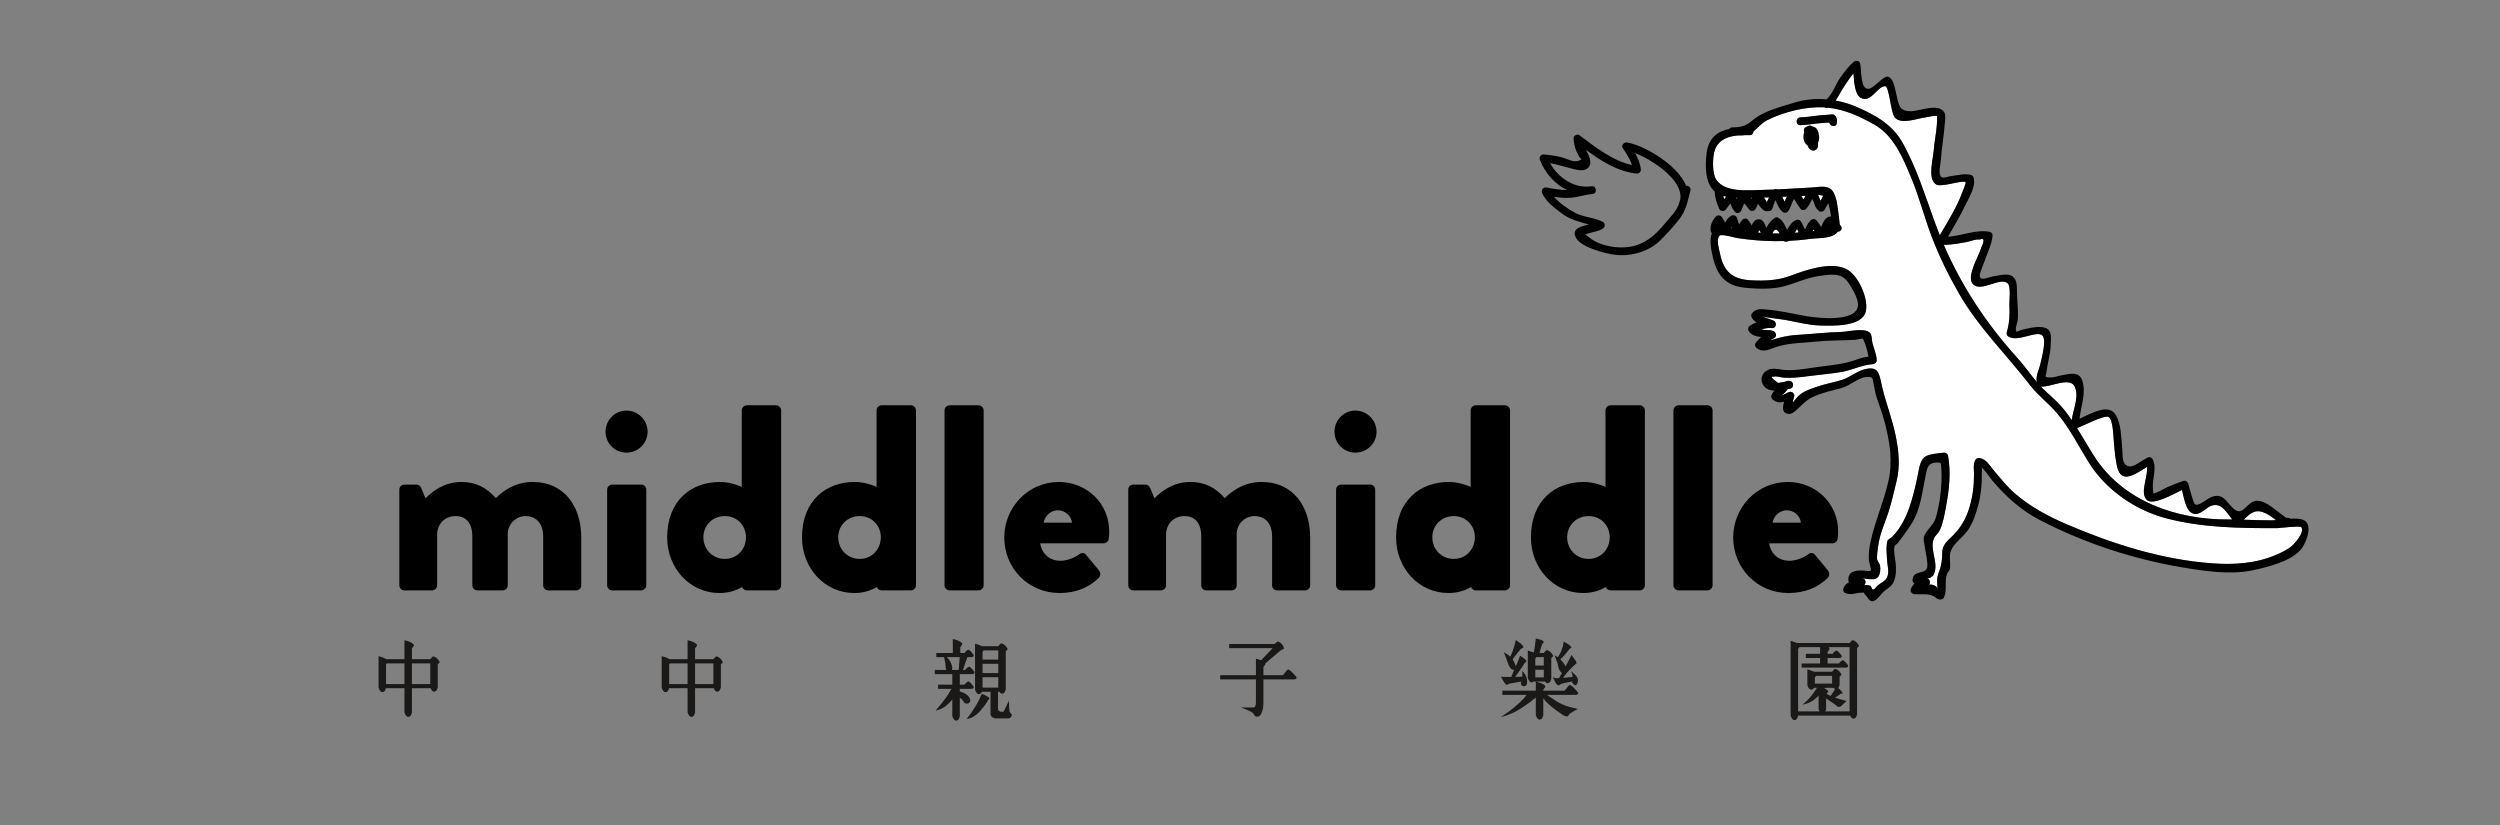 <?xml version="1.0" encoding="UTF-8" standalone="no"?>
<svg width="800px" height="264px" viewBox="0 0 800 264" version="1.1" xmlns="http://www.w3.org/2000/svg" xmlns:xlink="http://www.w3.org/1999/xlink" xmlns:sketch="http://www.bohemiancoding.com/sketch/ns">
    <rect x="0" y="0" width="800" height="264" fill="#808080" stroke="none"/>
    <!-- Generator: Sketch 3.3.3 (12081) - http://www.bohemiancoding.com/sketch -->
    <title>Artboard 1</title>
    <desc>Created with Sketch.</desc>
    <defs></defs>
    <g id="Page-1" stroke="none" stroke-width="1" fill="none" fill-rule="evenodd" sketch:type="MSPage">
        <g id="Artboard-1" sketch:type="MSArtboardGroup">
            <g id="Imported-Layers" sketch:type="MSLayerGroup" transform="translate(121, 19)">
                <path d="M450.047,45.533 C450.303,44.977 450.546,44.423 450.815,43.889 C450.325,43.912 449.834,43.937 449.344,43.961 C449.566,44.495 449.786,45.03 450.047,45.533" id="Fill-1" fill="#FFFFFF" sketch:type="MSShapeGroup"></path>
                <path d="M488.052,27.086 C492.415,35.096 494.971,43.355 498.045,51.889 C498.58,53.374 499.147,54.835 499.73,56.285 C502.39,51.757 505.235,47.247 507.037,42.3 C507.026,42.331 508.168,39.598 508.006,39.305 C507.658,38.675 502.639,40.01 501.788,40.081 C500.886,40.157 499.347,40.543 498.487,39.969 C495.76,38.152 497.598,31.904 497.788,29.206 C497.981,26.479 498.571,23.814 498.777,21.102 C498.783,21.019 498.992,18.276 498.854,18.165 C498.402,17.802 495.622,18.509 495.131,18.565 C492.648,18.846 487.523,20.941 485.406,18.672 C483.929,17.087 483.658,8.467 482.16,8.569 C479.607,8.742 477.717,14.04 474.507,12.339 C472.564,11.31 472.315,7.366 472.104,4.454 C470.839,5.976 469.752,7.715 468.716,9.301 C467.935,10.494 467.253,11.938 466.39,13.185 C468.731,13.613 471.015,14.302 473.144,15.23 C479.432,17.971 484.715,20.959 488.052,27.086" id="Fill-2" fill="#FFFFFF" sketch:type="MSShapeGroup"></path>
                <path d="M524.61,95.599 C526.779,97.992 528.68,100.78 530.793,103.271 C530.345,101.276 531.513,99.311 531.957,97.334 C532.368,95.508 533.864,90.029 532.666,88.48 C531.038,86.373 524.398,90.878 521.489,88.531 C521.157,88.263 521.054,87.706 521.168,87.315 C522.031,84.364 522.174,81.797 522.007,78.738 C521.926,77.257 522.579,72.741 521.466,71.679 C519.143,69.465 513.002,74.626 510.382,71.968 C508.023,69.574 512.348,62.77 512.992,60.297 C513.175,59.856 513.358,59.415 513.541,58.974 C513.982,57.573 513.622,57.139 512.462,57.672 C511.358,57.399 509.441,58.249 508.263,58.455 C505.84,58.878 503.444,59.381 500.994,59.314 C506.783,72.699 514.687,84.649 524.61,95.599" id="Fill-3" fill="#FFFFFF" sketch:type="MSShapeGroup"></path>
                <path d="M434.783,44.707 C434.843,44.563 434.908,44.423 434.977,44.288 C434.855,44.284 434.734,44.283 434.613,44.278 C434.67,44.418 434.726,44.562 434.783,44.707" id="Fill-4" fill="#FFFFFF" sketch:type="MSShapeGroup"></path>
                <path d="M444.332,45.761 C444.535,45.38 444.827,44.778 445.136,44.154 C444.573,44.178 444.011,44.202 443.448,44.221 C443.907,44.775 444.297,45.37 444.332,45.761" id="Fill-5" fill="#FFFFFF" sketch:type="MSShapeGroup"></path>
                <path d="M430.706,44.745 C430.929,44.461 431.158,44.184 431.401,43.917 C431.074,43.852 430.752,43.781 430.443,43.694 C430.52,44.047 430.609,44.401 430.706,44.745" id="Fill-6" fill="#FFFFFF" sketch:type="MSShapeGroup"></path>
                <path d="M607.319,147.437 C606.001,146.436 604.682,145.422 603.148,144.887 C600.288,143.888 598.75,145.661 596.949,147.298 C599.904,147.388 602.853,147.529 605.821,147.517 C606.285,147.515 606.794,147.481 607.319,147.437" id="Fill-7" fill="#FFFFFF" sketch:type="MSShapeGroup"></path>
                <path d="M532.08,104.706 C532.251,104.887 532.418,105.073 532.593,105.248 C534.535,107.192 536.67,108.855 538.505,110.93 C539.772,112.363 540.903,113.875 541.968,115.426 C542.386,111.959 544.441,107.954 542.896,104.692 C541.379,101.491 535.125,104.932 532.135,104.717 C532.115,104.716 532.1,104.708 532.08,104.706" id="Fill-8" fill="#FFFFFF" sketch:type="MSShapeGroup"></path>
                <path d="M592.285,147.229 C592.641,147.225 592.995,147.237 593.351,147.238 C591.459,145.008 590.047,141.922 586.899,142.745 C585.133,143.207 583.327,145.693 581.35,145.468 C578.535,145.146 577.976,140.669 577.241,137.787 C574.223,139.243 567.886,142.879 565.945,140.931 C563.671,138.649 566.431,133.651 566.031,130.408 C563.9,131.749 560.831,133.841 558.929,133.476 C556.705,133.048 556.421,130.134 556.103,128.378 C555.758,126.463 555.646,124.521 555.45,122.588 C555.306,121.184 555.228,115.3 553.769,114.436 C552.447,113.654 545.6,117.303 543.655,117.993 C545.514,120.947 547.225,123.999 549.121,126.971 C558.38,141.487 575.656,147.382 592.285,147.229" id="Fill-9" fill="#FFFFFF" sketch:type="MSShapeGroup"></path>
                <path d="M439.512,44.645 C439.56,44.527 439.609,44.409 439.662,44.292 C439.552,44.292 439.434,44.294 439.321,44.295 C439.386,44.41 439.45,44.527 439.512,44.645" id="Fill-10" fill="#FFFFFF" sketch:type="MSShapeGroup"></path>
                <path d="M437.542,54.573 C437.523,54.633 437.504,54.694 437.486,54.754 C437.546,54.765 437.606,54.777 437.665,54.788 C437.625,54.715 437.582,54.645 437.542,54.573" id="Fill-11" fill="#FFFFFF" sketch:type="MSShapeGroup"></path>
                <path d="M446.178,55.71 C446.954,55.725 447.729,55.722 448.506,55.711 C447.79,54.448 446.967,53.767 446.178,55.71" id="Fill-12" fill="#FFFFFF" sketch:type="MSShapeGroup"></path>
                <path d="M441.591,55.438 C441.877,55.474 442.164,55.498 442.45,55.526 C442.088,54.694 442.03,54.216 441.591,55.438" id="Fill-13" fill="#FFFFFF" sketch:type="MSShapeGroup"></path>
                <path d="M433.179,53.658 C433.121,53.761 433.063,53.864 433.004,53.969 C433.108,53.984 433.211,53.994 433.314,54.009 C433.266,53.895 433.225,53.774 433.179,53.658" id="Fill-14" fill="#FFFFFF" sketch:type="MSShapeGroup"></path>
                <path d="M607.612,150.013 C595.634,150.014 584.104,149.914 572.436,146.926 C562.442,144.367 552.917,137.808 547.428,129.019 C544.1,123.69 541.324,118.024 537.231,113.206 C534.54,110.038 531.2,107.591 528.659,104.305 C521.066,94.481 512.12,85.792 505.884,74.934 C502.513,69.066 499.519,62.958 497.11,56.632 C494.772,50.492 493.171,44.082 490.652,38.022 C488.025,31.702 485.068,24.48 478.913,20.944 C474.234,18.257 469.385,16.043 463.99,15.459 C463.597,15.617 463.225,15.556 462.929,15.365 C456.902,14.983 449.805,16.803 444.414,19.493 C442.714,20.342 441.528,21.935 440.105,23.053 C440.085,23.661 439.685,24.252 438.901,24.246 C438.436,24.242 437.954,24.239 437.464,24.243 C436.797,24.341 436.105,24.346 435.415,24.32 C432.271,24.553 429.15,25.457 427.805,28.821 C427.013,30.802 426.952,35.475 427.713,37.483 C429.814,43.028 438.892,41.829 443.664,41.747 C444.668,41.73 445.674,41.693 446.68,41.655 C447.03,41.447 447.428,41.457 447.779,41.615 C449.51,41.539 451.242,41.441 452.974,41.338 C453.166,41.267 453.381,41.263 453.59,41.302 C455.364,41.195 457.136,41.087 458.904,40.994 C460.923,40.888 463.7,40.15 465.237,41.889 C466.909,43.783 467.131,48.278 467.459,50.595 C467.559,51.306 467.671,52.049 467.683,52.773 C467.822,52.988 467.959,53.195 468.091,53.373 C468.751,54.262 467.934,55.127 467.05,55.169 C466.961,55.295 466.875,55.423 466.761,55.541 C465.833,56.508 464.248,56.897 462.603,57.089 C462.37,57.189 462.114,57.213 461.863,57.163 C460.484,57.282 459.125,57.305 458.135,57.451 C455.859,57.787 453.613,57.974 451.354,58.074 C450.96,58.437 450.254,58.448 449.804,58.135 C448.771,58.161 447.734,58.171 446.686,58.162 C442.846,58.128 439.009,57.764 435.204,57.223 C434.355,57.103 432.435,56.539 430.981,56.321 C430.861,56.322 430.743,56.304 430.629,56.273 C429.958,56.197 429.43,56.22 429.228,56.435 C428.061,57.684 429.115,60.673 429.393,62.097 C430.518,67.868 433.337,70.367 439.25,70.696 C443.655,70.941 447.949,70.779 452.106,69.205 C456.904,67.389 464.892,64.604 469.879,67.13 C473.669,69.049 476.996,76.621 476.056,80.629 C474.866,85.699 465.213,85.253 461.394,85.152 C457.802,85.056 454.316,84.114 450.801,83.464 C448.933,83.119 447.043,82.969 445.182,82.669 C445.196,82.671 443.11,82.361 442.714,82.236 C443.193,82.435 446.232,83.468 446.405,83.531 C447.67,83.993 447.556,86.033 446.073,85.987 C444.864,85.886 443.704,86.045 442.586,86.433 C443.941,86.764 445.135,86.469 446.413,86.91 C447.339,87.229 447.76,88.702 446.711,89.195 C446.229,89.421 445.796,89.671 445.384,89.936 C446.738,89.582 448.169,89.132 448.746,88.997 C450.593,88.562 452.251,88.288 454.171,88.177 C458.8,87.909 463.473,87.327 468.11,87.231 C470.303,87.185 475.548,85.775 477.37,87.492 C478.078,88.16 477.944,89.839 478.151,90.688 C478.63,92.65 479.464,94.245 479.542,96.27 C479.569,96.983 478.946,97.476 478.292,97.52 C474.825,97.753 471.674,99.453 468.245,100.036 C464.82,100.619 461.319,100.877 457.874,101.34 C455.13,101.709 452.381,102.045 449.61,101.84 C449.224,101.811 447.161,101.224 446.731,101.537 C445.433,101.394 445.865,102.064 448.027,103.548 C448.812,103.428 449.591,103.278 450.367,103.113 C450.551,102.979 450.785,102.893 451.073,102.889 C451.237,102.887 451.4,102.885 451.564,102.883 C452.964,102.864 453.279,105.03 451.896,105.338 C451.63,105.398 451.338,105.463 451.035,105.529 C450.979,105.654 450.906,105.776 450.798,105.893 C450.336,106.489 449.804,107.01 449.2,107.454 C448.373,108.091 448.433,108.081 449.378,107.425 C450.084,107.213 450.845,106.669 451.595,106.427 C452.487,106.138 453.415,107.075 453.132,107.964 C452.053,111.361 453.199,108.876 454.7,107.529 C456.303,106.091 458.115,105.608 460.186,104.848 C462.879,103.861 465.71,103.44 468.428,102.579 C470.96,101.777 472.901,99.954 475.479,99.241 C480.46,97.864 480.326,100.846 481.318,104.989 C482.58,110.257 484.576,115.244 485.648,120.606 C486.607,125.402 487.091,130.166 485.893,134.981 C485.017,138.497 484.283,142.04 483.099,145.471 C481.916,148.901 480.456,152.208 479.992,155.83 C479.86,156.864 479.5,159.099 479.693,160.034 C479.835,160.718 480.463,161.244 480.62,162.035 C480.821,163.053 480.691,164.835 479.944,165.664 C479.198,166.493 478.218,166.372 477.15,166.331 C476.36,166.3 475.652,166.146 474.87,166.023 C474.657,165.99 474.469,165.959 474.294,165.93 C474.531,165.982 474.794,166.042 475.086,166.111 C476.157,166.366 476.208,167.667 475.509,168.273 C476.173,168.196 476.834,168.207 477.48,168.44 C477.773,168.545 478.076,169.604 478.108,169.609 C479.038,169.781 479.168,168.912 479.826,168.372 C480.803,167.569 482.237,167.061 482.853,165.796 C483.632,164.195 482.977,161.95 482.872,160.381 C482.762,158.761 482.578,156.703 482.775,155.112 C483.019,153.138 483.406,153.918 484.604,152.682 C489.367,147.769 491.126,140.446 492.607,133.462 C492.994,131.639 493.261,128.509 494.924,127.239 C496.234,126.238 499.477,126.034 501.165,125.856 C501.669,125.803 502.281,126.285 502.37,126.774 C503.348,132.192 502.73,137.84 501.702,143.202 C501.231,145.657 500.79,148.365 499.738,150.66 C499.303,151.609 498.208,152.462 497.869,153.246 C496.392,156.658 499.197,160.661 498.072,164.104 C497.714,165.201 497.678,165.214 496.775,165.794 C496.487,165.98 496.063,166.064 495.638,166.093 C495.647,166.094 495.653,166.095 495.663,166.096 C496.515,166.211 496.794,167.407 496.341,168.052 C496.845,168.034 497.329,168.081 497.78,168.244 C498.531,168.515 498.903,169.013 499.067,169.351 C499.002,169.028 498.926,168.458 498.884,167.513 C498.82,166.045 499.014,165.172 499.527,163.83 C500.328,161.741 500.39,160.662 500.508,158.456 C500.548,157.694 500.526,157.015 500.774,156.29 C501.38,154.516 502.995,153.37 504.255,152.045 C506.681,149.495 508.189,146.775 509.213,143.405 C510.287,139.874 510.711,136.323 510.681,132.638 C510.668,131.057 510.362,129.596 511.121,128.181 C511.403,127.653 511.992,127.528 512.532,127.606 C514.672,127.914 515.855,130.222 517.16,131.743 C519.245,134.173 521.217,136.676 523.637,138.791 C528.689,143.205 534.439,146.264 540.575,148.88 C555.254,155.14 570.602,160.019 586.605,161.247 C593.802,161.799 600.901,161.374 607.592,158.45 C609.038,157.817 610.559,157.07 611.852,156.158 C612.934,155.395 616.643,151.412 615.426,149.713 C615.025,149.151 608.265,150.013 607.612,150.013 L607.612,150.013 Z M460.245,28.766 C459.174,29.809 457.826,28.806 457.48,27.651 C457.475,27.643 457.468,27.638 457.464,27.63 C457.437,27.582 457.425,27.533 457.401,27.484 C457.189,27.348 456.991,27.186 456.831,26.982 C456.106,26.056 455.926,24.509 456.368,23.334 C456.05,22.622 456.35,21.792 457.138,21.559 C457.182,21.546 457.23,21.538 457.275,21.526 C457.754,21.126 458.48,21.047 458.909,21.444 C459.371,21.526 459.806,21.708 460.141,22.039 C460.575,22.468 460.841,23.112 460.932,23.757 C461.239,24.708 461.203,25.803 460.767,26.612 C460.834,27.381 460.812,28.214 460.245,28.766 L460.245,28.766 Z M466.768,20.43 C466.544,21.861 464.572,21.448 464.364,20.201 C463.154,20.307 461.936,20.336 460.721,20.478 C458.869,20.696 456.995,20.982 455.13,21.058 C453.519,21.124 453.527,18.624 455.13,18.558 C456.986,18.482 458.878,18.232 460.721,17.978 C462.26,17.766 463.788,17.807 465.317,17.602 C465.753,17.543 466.176,17.886 466.396,18.221 C466.885,18.965 466.902,19.578 466.768,20.43 L466.768,20.43 Z" id="Fill-15" fill="#FFFFFF" sketch:type="MSShapeGroup"></path>
                <path d="M455.435,43.713 C455.645,44.094 455.866,44.47 456.1,44.84 C456.333,44.451 456.552,44.043 456.768,43.633 C456.387,43.669 456.01,43.698 455.642,43.706 C455.573,43.707 455.504,43.712 455.435,43.713" id="Fill-16" fill="#FFFFFF" sketch:type="MSShapeGroup"></path>
                <path d="M460.818,43.367 C461.078,44.019 461.307,44.698 461.586,45.277 C461.881,44.736 462.175,44.174 462.421,43.639 C462.091,43.526 461.681,43.45 461.13,43.388 C461.027,43.376 460.921,43.374 460.818,43.367" id="Fill-17" fill="#FFFFFF" sketch:type="MSShapeGroup"></path>
                <path d="M459.332,54.405 C459.235,54.571 459.141,54.74 459.05,54.909 C459.238,54.895 459.435,54.88 459.639,54.864 C459.539,54.712 459.436,54.559 459.332,54.405" id="Fill-18" fill="#FFFFFF" sketch:type="MSShapeGroup"></path>
                <path d="M454.071,54.457 C454.465,53.675 454.335,53.815 453.68,54.874 C453.533,55.074 453.408,55.288 453.27,55.494 C453.708,55.458 454.145,55.421 454.582,55.377 C454.444,54.987 454.291,54.646 454.071,54.457" id="Fill-19" fill="#FFFFFF" sketch:type="MSShapeGroup"></path>
                <path d="M615.741,147.246 C614.674,146.932 613.356,146.909 611.975,146.993 C611.657,146.706 611.157,146.633 610.714,146.771 C607.852,144.949 604.442,141.232 601.246,141.248 C597.986,141.263 596.87,146.512 593.797,143.829 C591.295,141.644 590.55,138.698 586.795,139.994 C585.439,140.461 582.641,142.997 581.528,142.45 C580.777,142.08 579.564,136.576 579.231,135.763 C578.986,135.166 578.396,134.653 577.694,134.89 C575.951,135.478 574.255,136.145 572.567,136.869 C572.152,137.047 568.7,139.057 568.023,138.878 C568.142,138.839 568.026,138.219 567.951,137.655 C567.542,134.577 569.363,130.773 567.822,127.907 C567.489,127.289 566.696,127.16 566.111,127.459 C564.913,128.07 561.971,130.336 560.667,130.271 C557.756,130.127 558.337,126.609 558.092,124.283 C557.738,120.922 557.846,116.862 556.08,113.829 C553.811,109.929 548.227,113.288 544.463,114.99 C544.846,110.974 546.67,106.84 545.296,102.721 C544.257,99.604 541.179,100.714 538.581,101.125 C537.559,101.287 536.337,101.795 535.309,101.782 C532.874,101.752 533.679,101.671 533.938,99.606 C534.273,96.941 535.086,94.392 535.211,91.672 C535.345,88.767 535.833,86.203 532.622,85.711 C530.625,85.405 527.722,86.085 525.76,86.622 C524.144,87.065 524.329,87.662 524.084,86.495 C523.925,85.741 524.596,84.203 524.676,83.35 C524.926,80.699 524.524,77.937 524.451,75.27 C524.412,73.871 524.55,71.631 523.814,70.361 C522.429,67.974 519.36,69.064 517.076,69.383 C515.343,69.625 512.841,71.094 512.54,69.402 C512.374,68.465 513.858,65.194 514.169,64.291 C515.086,61.629 516.357,59.202 516.632,56.386 C516.681,55.883 516.212,55.274 515.715,55.181 C511.309,54.351 506.819,56.444 502.341,56.77 C504.242,53.528 506.16,50.299 507.789,46.906 C509.018,44.348 511.38,40.699 510.56,37.832 C510.443,37.425 510.109,37.057 509.687,36.959 C507.683,36.492 505.581,37.047 503.573,37.32 C501.523,37.599 500.441,38.482 499.853,37.061 C499.338,35.816 500.022,33.293 500.107,31.94 C500.337,28.3 501.024,24.724 501.277,21.102 C501.352,20.031 501.779,17.929 501.164,16.936 C499.258,13.857 493.132,16.602 490.459,16.593 C486.498,16.58 486.627,14.398 485.748,10.863 C485.324,9.16 485.118,7.173 483.841,5.881 C483.541,5.578 483.038,5.419 482.624,5.559 C480.86,6.156 478.36,9.451 476.827,9.433 C474.272,9.403 474.749,3.707 474.251,1.349 C474.043,0.359 472.826,0.23 472.162,0.797 C470.587,2.143 469.138,4.111 467.925,5.796 C466.56,7.69 465.351,11.215 463.497,12.793 C460.079,12.501 456.621,12.791 453.408,13.773 C450.25,14.737 446.821,15.662 443.816,17.035 C442.399,17.682 441.063,18.434 439.884,19.451 C437.743,21.297 436.223,21.746 433.395,21.746 C432.939,21.746 432.617,21.95 432.419,22.238 C428.625,23.041 425.756,25.068 425.125,29.975 C424.643,33.728 424.468,39.498 427.711,42.302 C427.716,44.21 428.455,46.257 429.186,47.897 C429.508,48.619 430.651,48.702 431.149,48.15 C431.663,47.58 432.17,46.798 432.721,46.113 C433.109,47.064 433.464,48.007 434.179,48.793 C434.861,49.545 435.96,49.067 436.268,48.242 C437.514,44.891 437.013,46.234 438.822,48.142 C439.387,48.737 440.378,48.56 440.786,47.889 C442.01,45.876 440.867,45.621 442.481,47.431 C443.368,48.425 443.662,48.681 444.968,48.585 C445.566,48.54 445.968,48.219 446.174,47.667 C446.513,46.756 446.748,45.888 447.161,45.07 C447.752,46.385 448.219,47.749 449.335,48.733 C449.962,49.287 450.833,49.179 451.298,48.48 C452.007,47.414 452.37,45.807 453.106,44.63 C453.728,45.744 454.384,46.807 455.187,47.843 C455.597,48.373 456.53,48.28 456.955,47.843 C457.825,46.949 458.326,45.761 458.939,44.654 C459.637,46.037 459.721,47.567 461.172,48.569 C461.71,48.94 462.587,48.686 462.883,48.12 C463.254,47.409 463.653,46.721 464.031,46.028 C464.304,46.924 464.75,48.651 464.945,50.302 C464.881,50.297 464.823,50.276 464.756,50.278 C463.193,50.323 462.402,52.089 461.78,53.626 C461.269,52.894 460.794,52.123 460.218,51.465 C459.767,50.948 458.913,51.023 458.45,51.465 C457.495,52.378 456.506,54.336 456.749,54.454 C456.285,54.227 455.667,52.202 455.145,51.673 C454.846,51.37 454.342,51.212 453.929,51.351 C452.466,51.845 451.638,53.209 450.828,54.532 C450.205,53.035 449.465,51.552 448.152,50.731 C447.796,50.509 447.245,50.49 446.891,50.731 C445.71,51.536 444.856,52.66 444.236,53.917 C443.621,52.585 443.254,50.884 441.435,51.2 C440.466,51.368 439.921,52.187 439.56,53.151 C439.192,52.518 438.81,51.892 438.337,51.303 C437.924,50.787 436.992,50.85 436.569,51.303 C436.08,51.827 435.782,52.333 435.558,52.855 C435.285,52.192 435.049,51.511 434.84,50.784 C434.617,50.01 433.707,49.625 433.004,50.037 C432.076,50.579 431.51,51.368 431.036,52.239 C430.82,51.783 430.585,51.352 430.063,50.552 C429.645,49.909 428.667,49.675 428.1,50.299 C426.91,51.608 426.241,52.988 426.4,54.781 C426.432,55.146 426.585,55.433 426.797,55.642 C425.981,57.622 426.529,60.684 426.982,62.761 C428.335,68.966 431,72.46 437.483,73.087 C441.477,73.473 446.017,73.641 449.922,72.602 C453.792,71.573 457.129,69.872 461.157,69.314 C464.623,68.833 468.083,68.086 470.349,71.276 C471.423,72.786 473.737,76.61 473.566,78.737 C473.125,84.217 460.614,82.791 457.057,82.168 C452.775,81.418 448.602,80.413 444.26,80.038 C442.289,79.867 440.82,79.701 439.567,81.361 C439.302,81.712 439.369,82.265 439.567,82.623 C439.946,83.304 440.478,83.791 441.084,84.18 C440.246,84.475 439.454,84.869 438.768,85.402 C438.355,85.722 438.297,86.498 438.572,86.917 C439.534,88.379 441.019,88.666 442.566,88.824 C442.078,89.264 441.6,89.79 440.988,90.509 C440.433,91.162 440.551,91.98 441.241,92.472 C443.379,93.997 445.403,92.627 447.61,91.953 C451.693,90.705 455.746,90.77 459.952,90.326 C464.165,89.883 468.316,89.972 472.532,89.755 C473.091,89.727 474.593,89.268 475.212,89.407 C475.145,89.432 475.174,89.595 475.421,90.059 C476.018,91.182 476.646,93.497 476.91,95.142 C475.6,95.292 474.525,95.545 473.102,96.07 C469.172,97.522 465.237,97.829 461.109,98.374 C457.568,98.842 453.953,99.612 450.359,99.415 C448.759,99.327 447.032,98.712 445.439,99.115 C443.261,99.665 441.894,101.899 443.182,104.145 C443.952,105.487 445.339,105.957 446.858,106.024 C446.483,106.386 446.158,106.778 445.952,107.24 C445.735,107.727 445.704,108.363 446.148,108.754 C447.4,109.86 448.631,109.885 449.92,109.576 C449.374,111.363 449.166,113.351 451.494,113.461 C452.557,113.511 453.572,112.474 454.283,111.811 C456.095,110.123 457.197,108.844 459.607,107.8 C462.446,106.572 465.341,105.953 468.313,105.165 C470.843,104.495 473.655,101.883 476.144,101.652 C478.639,101.42 478.185,102.171 478.62,104.231 C478.931,105.699 479.173,107.115 479.647,108.543 C480.506,111.132 481.452,113.601 482.139,116.252 C483.758,122.506 484.735,128.707 483.276,135.052 C481.791,141.511 479.077,147.604 477.651,154.036 C477.194,156.099 476.806,158.48 477.108,160.568 C477.554,163.645 478.877,163.939 475.534,163.612 C473.29,163.394 470.305,163.591 470.478,166.64 C470.492,166.897 470.575,167.118 470.699,167.308 C469.97,167.685 469.35,168.207 468.971,169.032 C468.717,169.586 468.753,170.454 469.42,170.742 C471.502,171.641 472.902,170.589 474.924,170.651 C475.19,170.66 475.366,170.651 475.489,170.636 C475.459,170.768 475.561,171.033 476.057,171.538 C476.763,172.255 476.642,172.591 477.514,173.237 C477.878,173.506 478.406,173.425 478.777,173.237 C480.198,172.513 480.881,170.999 482.136,170.017 C483.396,169.03 484.271,168.708 484.967,167.17 C485.836,165.249 485.773,163.249 485.621,161.202 C485.547,160.227 484.733,156.665 485.364,155.595 C485.655,155.101 485.933,155.307 486.307,154.783 C487.743,152.774 489.29,150.818 490.748,148.525 C493.562,144.099 494.1,138.432 495.16,133.387 C495.615,131.224 495.719,129.28 498.229,129.052 C500.397,128.855 500.077,129.046 500.246,131.442 C500.337,132.747 500.307,134.126 500.254,135.438 C500.109,139.097 499.482,143.233 498.42,146.792 C497.731,149.101 495.118,150.807 494.646,152.917 C494.403,154.002 494.787,154.702 494.904,155.746 C495.073,157.256 496.117,161.574 495.641,162.785 C494.818,164.881 491.11,163.366 491.004,166.686 C490.99,167.127 491.269,167.545 491.649,167.764 C491.141,168.192 490.729,168.747 490.442,169.554 C490.15,170.377 490.899,171.078 491.648,171.137 C494.008,171.323 495.749,170.815 497.704,171.768 C498.671,172.239 498.765,172.86 499.975,172.851 C500.383,172.848 500.873,172.623 501.054,172.232 C502.17,169.815 501.151,167.285 502.033,164.685 C502.221,164.134 502.858,163.684 502.963,163.077 C503.233,161.526 502.83,159.99 503.008,158.456 C503.379,155.255 506.907,153.266 508.676,150.731 C510.373,148.299 511.325,145.354 512.071,142.509 C512.923,139.256 513.213,135.993 513.181,132.638 C513.173,131.784 513.429,130.533 512.855,130.504 C513.59,130.541 515.913,134.041 516.448,134.674 C520.881,139.925 525.853,144.395 532.007,147.557 C546.242,154.871 561.578,159.916 577.341,162.56 C584.481,163.757 592.649,165.003 599.815,163.501 C604.577,162.503 612.969,160.466 615.8,156.152 C617.3,153.865 619.276,148.286 615.741,147.246 L615.741,147.246 Z M603.148,144.887 C604.682,145.422 606.001,146.436 607.319,147.437 C606.794,147.481 606.285,147.515 605.821,147.517 C602.853,147.529 599.904,147.388 596.949,147.298 C598.75,145.661 600.288,143.888 603.148,144.887 L603.148,144.887 Z M553.769,114.436 C555.228,115.3 555.306,121.184 555.45,122.588 C555.646,124.521 555.758,126.463 556.103,128.378 C556.421,130.134 556.705,133.048 558.929,133.476 C560.831,133.841 563.9,131.749 566.031,130.408 C566.431,133.651 563.671,138.649 565.945,140.931 C567.886,142.879 574.223,139.243 577.241,137.787 C577.976,140.669 578.535,145.146 581.35,145.468 C583.327,145.693 585.133,143.207 586.899,142.745 C590.047,141.922 591.459,145.008 593.351,147.238 C592.995,147.237 592.641,147.225 592.285,147.229 C575.656,147.382 558.38,141.487 549.121,126.971 C547.225,123.999 545.514,120.947 543.655,117.993 C545.6,117.303 552.447,113.654 553.769,114.436 L553.769,114.436 Z M542.896,104.692 C544.441,107.954 542.386,111.959 541.968,115.426 C540.903,113.875 539.772,112.363 538.505,110.93 C536.67,108.855 534.535,107.192 532.593,105.248 C532.418,105.073 532.251,104.887 532.08,104.706 C532.1,104.708 532.115,104.716 532.135,104.717 C535.125,104.932 541.379,101.491 542.896,104.692 L542.896,104.692 Z M508.263,58.455 C509.441,58.249 511.358,57.399 512.462,57.672 C513.622,57.139 513.982,57.573 513.541,58.974 C513.358,59.415 513.175,59.856 512.992,60.297 C512.348,62.77 508.023,69.574 510.382,71.968 C513.002,74.626 519.143,69.465 521.466,71.679 C522.579,72.741 521.926,77.257 522.007,78.738 C522.174,81.797 522.031,84.364 521.168,87.315 C521.054,87.706 521.157,88.263 521.489,88.531 C524.398,90.878 531.038,86.373 532.666,88.48 C533.864,90.029 532.368,95.508 531.957,97.334 C531.513,99.311 530.345,101.276 530.793,103.271 C528.68,100.78 526.779,97.992 524.61,95.599 C514.687,84.649 506.783,72.699 500.994,59.314 C503.444,59.381 505.84,58.878 508.263,58.455 L508.263,58.455 Z M468.716,9.301 C469.752,7.715 470.839,5.976 472.104,4.454 C472.315,7.366 472.564,11.31 474.507,12.339 C477.717,14.04 479.607,8.742 482.16,8.569 C483.658,8.467 483.929,17.087 485.406,18.672 C487.523,20.941 492.648,18.846 495.131,18.565 C495.622,18.509 498.402,17.802 498.854,18.165 C498.992,18.276 498.783,21.019 498.777,21.102 C498.571,23.814 497.981,26.479 497.788,29.206 C497.598,31.904 495.76,38.152 498.487,39.969 C499.347,40.543 500.886,40.157 501.788,40.081 C502.639,40.01 507.658,38.675 508.006,39.305 C508.168,39.598 507.026,42.331 507.037,42.3 C505.235,47.247 502.39,51.757 499.73,56.285 C499.147,54.835 498.58,53.374 498.045,51.889 C494.971,43.355 492.415,35.096 488.052,27.086 C484.715,20.959 479.432,17.971 473.144,15.23 C471.015,14.302 468.731,13.613 466.39,13.185 C467.253,11.938 467.935,10.494 468.716,9.301 L468.716,9.301 Z M430.706,44.745 C430.609,44.401 430.52,44.047 430.443,43.694 C430.752,43.781 431.074,43.852 431.401,43.917 C431.158,44.184 430.929,44.461 430.706,44.745 L430.706,44.745 Z M434.783,44.707 C434.726,44.562 434.67,44.418 434.613,44.278 C434.734,44.283 434.855,44.284 434.977,44.288 C434.908,44.423 434.843,44.563 434.783,44.707 L434.783,44.707 Z M439.512,44.645 C439.45,44.527 439.386,44.41 439.321,44.295 C439.434,44.294 439.552,44.292 439.662,44.292 C439.609,44.409 439.56,44.527 439.512,44.645 L439.512,44.645 Z M444.332,45.761 C444.297,45.37 443.907,44.775 443.448,44.221 C444.011,44.202 444.573,44.178 445.136,44.154 C444.827,44.778 444.535,45.38 444.332,45.761 L444.332,45.761 Z M450.047,45.533 C449.786,45.03 449.566,44.495 449.344,43.961 C449.834,43.937 450.325,43.912 450.815,43.889 C450.546,44.423 450.303,44.977 450.047,45.533 L450.047,45.533 Z M456.1,44.84 C455.866,44.47 455.645,44.094 455.435,43.713 C455.504,43.712 455.573,43.707 455.642,43.706 C456.01,43.698 456.387,43.669 456.768,43.633 C456.552,44.043 456.333,44.451 456.1,44.84 L456.1,44.84 Z M461.586,45.277 C461.307,44.698 461.078,44.019 460.818,43.367 C460.921,43.374 461.027,43.376 461.13,43.388 C461.681,43.45 462.091,43.526 462.421,43.639 C462.175,44.174 461.881,44.736 461.586,45.277 L461.586,45.277 Z M459.332,54.405 C459.436,54.559 459.539,54.712 459.639,54.864 C459.435,54.88 459.238,54.895 459.05,54.909 C459.141,54.74 459.235,54.571 459.332,54.405 L459.332,54.405 Z M453.68,54.874 C454.335,53.815 454.465,53.675 454.071,54.457 C454.291,54.646 454.444,54.987 454.582,55.377 C454.145,55.421 453.708,55.458 453.27,55.494 C453.408,55.288 453.533,55.074 453.68,54.874 L453.68,54.874 Z M448.506,55.711 C447.729,55.722 446.954,55.725 446.178,55.71 C446.967,53.767 447.79,54.448 448.506,55.711 L448.506,55.711 Z M442.45,55.526 C442.164,55.498 441.877,55.474 441.591,55.438 C442.03,54.216 442.088,54.694 442.45,55.526 L442.45,55.526 Z M437.542,54.573 C437.582,54.645 437.625,54.715 437.665,54.788 C437.606,54.777 437.546,54.765 437.486,54.754 C437.504,54.694 437.523,54.633 437.542,54.573 L437.542,54.573 Z M433.179,53.658 C433.225,53.774 433.266,53.895 433.314,54.009 C433.211,53.994 433.108,53.984 433.004,53.969 C433.063,53.864 433.121,53.761 433.179,53.658 L433.179,53.658 Z M611.852,156.158 C610.559,157.07 609.038,157.817 607.592,158.45 C600.901,161.374 593.802,161.799 586.605,161.247 C570.602,160.019 555.254,155.14 540.575,148.88 C534.439,146.264 528.689,143.205 523.637,138.791 C521.217,136.676 519.245,134.173 517.16,131.743 C515.855,130.222 514.672,127.914 512.532,127.606 C511.992,127.528 511.403,127.653 511.121,128.181 C510.362,129.596 510.668,131.057 510.681,132.638 C510.711,136.323 510.287,139.874 509.213,143.405 C508.189,146.775 506.681,149.495 504.255,152.045 C502.995,153.37 501.38,154.516 500.774,156.29 C500.526,157.015 500.548,157.694 500.508,158.456 C500.39,160.662 500.328,161.741 499.527,163.83 C499.014,165.172 498.82,166.045 498.884,167.513 C498.926,168.458 499.002,169.028 499.067,169.351 C498.903,169.013 498.531,168.515 497.78,168.244 C497.329,168.081 496.845,168.034 496.341,168.052 C496.794,167.407 496.515,166.211 495.663,166.096 C495.653,166.095 495.647,166.094 495.638,166.093 C496.063,166.064 496.487,165.98 496.775,165.794 C497.678,165.214 497.714,165.201 498.072,164.104 C499.197,160.661 496.392,156.658 497.869,153.246 C498.208,152.462 499.303,151.609 499.738,150.66 C500.79,148.365 501.231,145.657 501.702,143.202 C502.73,137.84 503.348,132.192 502.37,126.774 C502.281,126.285 501.669,125.803 501.165,125.856 C499.477,126.034 496.234,126.238 494.924,127.239 C493.261,128.509 492.994,131.639 492.607,133.462 C491.126,140.446 489.367,147.769 484.604,152.682 C483.406,153.918 483.019,153.138 482.775,155.112 C482.578,156.703 482.762,158.761 482.872,160.381 C482.977,161.95 483.632,164.195 482.853,165.796 C482.237,167.061 480.803,167.569 479.826,168.372 C479.168,168.912 479.038,169.781 478.108,169.609 C478.076,169.604 477.773,168.545 477.48,168.44 C476.834,168.207 476.173,168.196 475.509,168.273 C476.208,167.667 476.157,166.366 475.086,166.111 C474.794,166.042 474.531,165.982 474.294,165.93 C474.469,165.959 474.657,165.99 474.87,166.023 C475.652,166.146 476.36,166.3 477.15,166.331 C478.218,166.372 479.198,166.493 479.944,165.664 C480.691,164.835 480.821,163.053 480.62,162.035 C480.463,161.244 479.835,160.718 479.693,160.034 C479.5,159.099 479.86,156.864 479.992,155.83 C480.456,152.208 481.916,148.901 483.099,145.471 C484.283,142.04 485.017,138.497 485.893,134.981 C487.091,130.166 486.607,125.402 485.648,120.606 C484.576,115.244 482.58,110.257 481.318,104.989 C480.326,100.846 480.46,97.864 475.479,99.241 C472.901,99.954 470.96,101.777 468.428,102.579 C465.71,103.44 462.879,103.861 460.186,104.848 C458.115,105.608 456.303,106.091 454.7,107.529 C453.199,108.876 452.053,111.361 453.132,107.964 C453.415,107.075 452.487,106.138 451.595,106.427 C450.845,106.669 450.084,107.213 449.378,107.425 C448.433,108.081 448.373,108.091 449.2,107.454 C449.804,107.01 450.336,106.489 450.798,105.893 C450.906,105.776 450.979,105.654 451.035,105.529 C451.338,105.463 451.63,105.398 451.896,105.338 C453.279,105.03 452.964,102.864 451.564,102.883 C451.4,102.885 451.237,102.887 451.073,102.889 C450.785,102.893 450.551,102.979 450.367,103.113 C449.591,103.278 448.812,103.428 448.027,103.548 C445.865,102.064 445.433,101.394 446.731,101.537 C447.161,101.224 449.224,101.811 449.61,101.84 C452.381,102.045 455.13,101.709 457.874,101.34 C461.319,100.877 464.82,100.619 468.245,100.036 C471.674,99.453 474.825,97.753 478.292,97.52 C478.946,97.476 479.569,96.983 479.542,96.27 C479.464,94.245 478.63,92.65 478.151,90.688 C477.944,89.839 478.078,88.16 477.37,87.492 C475.548,85.775 470.303,87.185 468.11,87.231 C463.473,87.327 458.8,87.909 454.171,88.177 C452.251,88.288 450.593,88.562 448.746,88.997 C448.169,89.132 446.738,89.582 445.384,89.936 C445.796,89.671 446.229,89.421 446.711,89.195 C447.76,88.702 447.339,87.229 446.413,86.91 C445.135,86.469 443.941,86.764 442.586,86.433 C443.704,86.045 444.864,85.886 446.073,85.987 C447.556,86.033 447.67,83.993 446.405,83.531 C446.232,83.468 443.193,82.435 442.714,82.236 C443.11,82.361 445.196,82.671 445.182,82.669 C447.043,82.969 448.933,83.119 450.801,83.464 C454.316,84.114 457.802,85.056 461.394,85.152 C465.213,85.253 474.866,85.699 476.056,80.629 C476.996,76.621 473.669,69.049 469.879,67.13 C464.892,64.604 456.904,67.389 452.106,69.205 C447.949,70.779 443.655,70.941 439.25,70.696 C433.337,70.367 430.518,67.868 429.393,62.097 C429.115,60.673 428.061,57.684 429.228,56.435 C429.43,56.22 429.958,56.197 430.629,56.273 C430.743,56.304 430.861,56.322 430.981,56.321 C432.435,56.539 434.355,57.103 435.204,57.223 C439.009,57.764 442.846,58.128 446.686,58.162 C447.734,58.171 448.771,58.161 449.804,58.135 C450.254,58.448 450.96,58.437 451.354,58.074 C453.613,57.974 455.859,57.787 458.135,57.451 C459.125,57.305 460.484,57.282 461.863,57.163 C462.114,57.213 462.37,57.189 462.603,57.089 C464.248,56.897 465.833,56.508 466.761,55.541 C466.875,55.423 466.961,55.295 467.05,55.169 C467.934,55.127 468.751,54.262 468.091,53.373 C467.959,53.195 467.822,52.988 467.683,52.773 C467.671,52.049 467.559,51.306 467.459,50.595 C467.131,48.278 466.909,43.783 465.237,41.889 C463.7,40.15 460.923,40.888 458.904,40.994 C457.136,41.087 455.364,41.195 453.59,41.302 C453.381,41.263 453.166,41.267 452.974,41.338 C451.242,41.441 449.51,41.539 447.779,41.615 C447.428,41.457 447.03,41.447 446.68,41.655 C445.674,41.693 444.668,41.73 443.664,41.747 C438.892,41.829 429.814,43.028 427.713,37.483 C426.952,35.475 427.013,30.802 427.805,28.821 C429.15,25.457 432.271,24.553 435.415,24.32 C436.105,24.346 436.797,24.341 437.464,24.243 C437.954,24.239 438.436,24.242 438.901,24.246 C439.685,24.252 440.085,23.661 440.105,23.053 C441.528,21.935 442.714,20.342 444.414,19.493 C449.805,16.803 456.902,14.983 462.929,15.365 C463.225,15.556 463.597,15.617 463.99,15.459 C469.385,16.043 474.234,18.257 478.913,20.944 C485.068,24.48 488.025,31.702 490.652,38.022 C493.171,44.082 494.772,50.492 497.11,56.632 C499.519,62.958 502.513,69.066 505.884,74.934 C512.12,85.792 521.066,94.481 528.659,104.305 C531.2,107.591 534.54,110.038 537.231,113.206 C541.324,118.024 544.1,123.69 547.428,129.019 C552.917,137.808 562.442,144.367 572.436,146.926 C584.104,149.914 595.634,150.014 607.612,150.013 C608.265,150.013 615.025,149.151 615.426,149.713 C616.643,151.412 612.934,155.395 611.852,156.158 L611.852,156.158 Z" id="Fill-20" fill="#000000" sketch:type="MSShapeGroup"></path>
                <path d="M460.932,23.757 C460.841,23.112 460.575,22.468 460.141,22.039 C459.806,21.708 459.371,21.526 458.909,21.444 C458.48,21.047 457.754,21.126 457.275,21.526 C457.23,21.538 457.182,21.546 457.138,21.559 C456.35,21.792 456.05,22.622 456.368,23.334 C455.926,24.509 456.106,26.056 456.831,26.982 C456.991,27.186 457.189,27.348 457.401,27.484 C457.425,27.533 457.437,27.582 457.464,27.63 C457.468,27.638 457.475,27.643 457.48,27.651 C457.826,28.806 459.174,29.809 460.245,28.766 C460.812,28.214 460.834,27.381 460.767,26.612 C461.203,25.803 461.239,24.708 460.932,23.757" id="Fill-21" fill="#000000" sketch:type="MSShapeGroup"></path>
                <path d="M465.317,17.602 C463.788,17.807 462.26,17.766 460.721,17.978 C458.878,18.232 456.986,18.482 455.13,18.558 C453.527,18.624 453.519,21.124 455.13,21.058 C456.995,20.982 458.869,20.696 460.721,20.478 C461.936,20.336 463.154,20.307 464.364,20.201 C464.572,21.448 466.544,21.861 466.768,20.43 C466.902,19.578 466.885,18.965 466.396,18.221 C466.176,17.886 465.753,17.543 465.317,17.602" id="Fill-22" fill="#000000" sketch:type="MSShapeGroup"></path>
                <path d="M418.569,40.425 C415.783,33.743 405.312,27.586 399.712,26.591 C398.755,26.421 397.606,27.45 398.3,28.427 C399.266,29.786 400.602,31.895 401.233,33.8 C395.193,32.573 389.078,27.811 384.42,24.263 C383.676,23.696 382.477,24.46 382.539,25.342 C382.64,26.759 382.885,28.057 383.454,29.379 C383.646,29.827 383.948,30.252 384.102,30.709 C384.567,32.096 386.055,31.744 384.081,32.466 C382.53,33.032 380.28,31.731 378.739,31.336 C376.815,30.844 374.885,30.589 372.911,30.422 C372.15,30.357 371.427,31.28 371.706,32.004 C373.387,36.369 376.54,39.965 380.526,41.823 C378.304,41.785 376.216,41.433 373.931,41.017 C372.786,40.808 372.087,41.833 372.519,42.853 C373.625,45.466 376.693,47.758 378.906,49.394 C381.66,51.43 384.543,51.947 387.432,52.867 C384.841,53.407 381.994,54.18 383.166,56.83 C384.639,60.161 392.814,62.159 395.733,62.521 C401.029,63.178 406.883,61.491 410.639,57.577 C412.797,55.328 415.505,52.562 417.182,49.96 C418.741,47.54 419.184,44.783 419.936,41.971 C420.198,40.994 419.343,40.369 418.569,40.425 L418.569,40.425 Z M411.353,53.006 C408.476,56.444 405.31,59.148 400.729,59.95 C396.697,60.656 390.99,59.784 387.701,57.082 C386.106,55.771 385.646,56.157 388.074,55.465 C389.571,55.037 390.568,54.975 391.907,54.154 C392.67,53.686 392.768,52.439 391.907,51.995 C389.048,50.52 385.845,50.613 382.954,49.059 C380.888,47.949 378.086,46.085 376.232,43.959 C377.788,44.21 379.304,44.371 381.06,44.306 C383.718,44.207 385.864,43.359 388.449,43.081 C388.448,43.077 388.448,43.073 388.447,43.069 C388.559,43.055 388.669,43.053 388.781,43.036 C390.161,42.837 389.851,40.43 388.449,40.581 C388.336,40.593 388.228,40.613 388.117,40.628 L388.117,40.627 C382.727,41.405 377.58,37.831 374.999,33.204 C377.496,33.648 379.759,34.421 382.3,35.039 C383.653,35.368 385.546,35.859 386.816,34.995 C388.8,33.645 387.705,31.224 386.547,28.979 C391.405,32.563 396.801,35.983 402.829,36.549 C403.46,36.608 404.137,35.927 404.079,35.299 C403.914,33.499 403.176,31.664 402.244,29.977 C408.475,32.464 417.462,38.813 416.714,44.539 C416.707,44.596 416.71,44.646 416.709,44.698 C416.349,46.081 415.887,47.43 415.072,48.554 C414.065,49.941 412.386,51.772 411.353,53.006 L411.353,53.006 Z" id="Fill-23" fill="#000000" sketch:type="MSShapeGroup"></path>
                <path d="M49.349,135.231 C43.595,135.231 39.618,138.447 37.672,140.392 C34.627,137.008 31.326,135.231 26.588,135.231 C21.173,135.231 17.28,138.277 15.165,140.477 L13.727,137.008 C13.473,136.5 12.881,136.077 12.289,136.077 L8.396,136.077 C7.466,136.077 6.788,136.754 6.788,137.685 L6.788,168.315 C6.788,169.161 7.466,169.922 8.396,169.922 L17.28,169.922 C18.127,169.922 18.888,169.161 18.888,168.315 L18.888,152.069 C18.888,148.6 21.426,146.146 24.811,146.146 C28.619,146.146 30.142,149.108 30.142,152.492 L30.142,168.315 C30.142,169.161 30.818,169.922 31.75,169.922 L39.873,169.922 C40.803,169.922 41.48,169.161 41.48,168.315 L41.48,151.9 C41.48,148.6 44.187,146.146 47.149,146.146 C51.041,146.146 52.818,149.108 52.818,152.492 L52.818,168.315 C52.818,169.161 53.495,169.922 54.426,169.922 L63.395,169.922 C64.326,169.922 65.002,169.161 65.002,168.315 L65.002,153 C65.002,143.354 59.841,135.231 49.349,135.231" id="Fill-24" fill="#000000" sketch:type="MSShapeGroup"></path>
                <path d="M84.204,136.077 L74.896,136.077 C74.05,136.077 73.288,136.754 73.288,137.685 L73.288,168.315 C73.288,169.161 74.05,169.922 74.896,169.922 L84.204,169.922 C85.05,169.922 85.811,169.161 85.811,168.315 L85.811,137.685 C85.811,136.754 85.05,136.077 84.204,136.077" id="Fill-25" fill="#000000" sketch:type="MSShapeGroup"></path>
                <path d="M79.466,112.385 C75.742,112.385 72.781,115.431 72.781,119.155 C72.781,122.877 75.742,125.839 79.466,125.839 C83.188,125.839 86.234,122.877 86.234,119.155 C86.234,115.431 83.188,112.385 79.466,112.385" id="Fill-26" fill="#000000" sketch:type="MSShapeGroup"></path>
                <path d="M170.503,110.693 L161.111,110.693 C160.264,110.693 159.503,111.455 159.503,112.301 L159.503,136.839 C158.487,136.246 155.357,135.231 152.48,135.231 C143.426,135.231 135.642,141.069 135.642,153 C135.642,162.73 142.834,170.769 152.396,170.769 C155.389,170.769 157.796,169.904 159.619,168.874 C159.861,169.469 160.458,169.922 161.111,169.922 L170.503,169.922 C171.349,169.922 172.11,169.161 172.11,168.315 L172.11,112.301 C172.11,111.455 171.349,110.693 170.503,110.693 L170.503,110.693 Z M154.088,159.853 C150.195,159.853 147.234,156.807 147.234,152.915 C147.234,149.108 150.195,146.146 154.088,146.146 C157.979,146.146 160.856,149.108 160.856,152.915 C160.856,156.807 157.979,159.853 154.088,159.853 L154.088,159.853 Z" id="Fill-27" fill="#000000" sketch:type="MSShapeGroup"></path>
                <path d="M192.159,110.693 L182.852,110.693 C182.006,110.693 181.245,111.455 181.245,112.301 L181.245,168.315 C181.245,169.161 182.006,169.922 182.852,169.922 L192.159,169.922 C193.006,169.922 193.767,169.161 193.767,168.315 L193.767,112.301 C193.767,111.455 193.006,110.693 192.159,110.693" id="Fill-28" fill="#000000" sketch:type="MSShapeGroup"></path>
                <path d="M217.88,135.231 C207.895,135.231 200.365,143.438 200.365,153 C200.365,162.73 207.98,170.769 218.049,170.769 C223.379,170.769 227.61,168.907 230.572,165.946 C231.332,165.184 231.164,164.168 230.657,163.491 L226.426,158.415 C225.917,157.823 225.071,157.823 224.31,158.415 C222.957,159.43 220.502,160.446 218.387,160.446 C213.987,160.446 212.126,157.146 211.871,154.861 L232.179,154.861 C232.94,154.861 233.702,154.269 233.787,153.423 C233.871,152.83 233.956,151.73 233.956,151.138 C233.956,141.831 226.511,135.231 217.88,135.231 L217.88,135.231 Z M212.972,148.261 C213.311,146.061 215.257,144.284 217.541,144.284 C219.741,144.284 221.856,146.061 222.026,148.261 L212.972,148.261 L212.972,148.261 Z" id="Fill-29" fill="#000000" sketch:type="MSShapeGroup"></path>
                <path d="M282.604,135.231 C276.851,135.231 272.874,138.447 270.928,140.392 C267.882,137.008 264.582,135.231 259.843,135.231 C254.429,135.231 250.537,138.277 248.421,140.477 L246.982,137.008 C246.729,136.5 246.137,136.077 245.544,136.077 L241.652,136.077 C240.722,136.077 240.045,136.754 240.045,137.685 L240.045,168.315 C240.045,169.161 240.722,169.922 241.652,169.922 L250.537,169.922 C251.382,169.922 252.144,169.161 252.144,168.315 L252.144,152.069 C252.144,148.6 254.682,146.146 258.067,146.146 C261.874,146.146 263.397,149.108 263.397,152.492 L263.397,168.315 C263.397,169.161 264.074,169.922 265.005,169.922 L273.128,169.922 C274.059,169.922 274.736,169.161 274.736,168.315 L274.736,151.9 C274.736,148.6 277.443,146.146 280.405,146.146 C284.297,146.146 286.074,149.108 286.074,152.492 L286.074,168.315 C286.074,169.161 286.751,169.922 287.681,169.922 L296.65,169.922 C297.581,169.922 298.258,169.161 298.258,168.315 L298.258,153 C298.258,143.354 293.096,135.231 282.604,135.231" id="Fill-30" fill="#000000" sketch:type="MSShapeGroup"></path>
                <path d="M312.721,112.385 C308.998,112.385 306.036,115.431 306.036,119.155 C306.036,122.877 308.998,125.839 312.721,125.839 C316.444,125.839 319.49,122.877 319.49,119.155 C319.49,115.431 316.444,112.385 312.721,112.385" id="Fill-31" fill="#000000" sketch:type="MSShapeGroup"></path>
                <path d="M317.459,136.077 L308.152,136.077 C307.305,136.077 306.544,136.754 306.544,137.685 L306.544,168.315 C306.544,169.161 307.305,169.922 308.152,169.922 L317.459,169.922 C318.306,169.922 319.066,169.161 319.066,168.315 L319.066,137.685 C319.066,136.754 318.306,136.077 317.459,136.077" id="Fill-32" fill="#000000" sketch:type="MSShapeGroup"></path>
                <path d="M360.61,110.693 L351.217,110.693 C350.371,110.693 349.609,111.455 349.609,112.301 L349.609,136.839 C348.595,136.246 345.463,135.231 342.588,135.231 C333.533,135.231 325.748,141.069 325.748,153 C325.748,162.73 332.941,170.769 342.503,170.769 C345.495,170.769 347.903,169.904 349.726,168.874 C349.968,169.469 350.565,169.922 351.218,169.922 L360.61,169.922 C361.35,169.922 362.026,169.339 362.183,168.627 C362.205,168.525 362.217,168.42 362.217,168.315 L362.217,112.301 C362.217,111.455 361.455,110.693 360.61,110.693 L360.61,110.693 Z M344.194,159.853 C340.303,159.853 337.341,156.807 337.341,152.915 C337.341,149.108 340.303,146.146 344.194,146.146 C348.086,146.146 350.963,149.108 350.963,152.915 C350.963,156.807 348.086,159.853 344.194,159.853 L344.194,159.853 Z" id="Fill-33" fill="#000000" sketch:type="MSShapeGroup"></path>
                <path d="M403.758,110.693 L394.366,110.693 C393.52,110.693 392.758,111.455 392.758,112.301 L392.758,136.839 C391.744,136.246 388.612,135.231 385.735,135.231 C376.682,135.231 368.897,141.069 368.897,153 C368.897,162.73 376.09,170.769 385.651,170.769 C388.644,170.769 391.052,169.904 392.874,168.874 C393.116,169.469 393.714,169.922 394.366,169.922 L403.758,169.922 C404.499,169.922 405.174,169.339 405.331,168.627 C405.354,168.525 405.366,168.42 405.366,168.315 L405.366,112.301 C405.366,111.455 404.604,110.693 403.758,110.693 L403.758,110.693 Z M387.343,159.853 C383.451,159.853 380.49,156.807 380.49,152.915 C380.49,149.108 383.451,146.146 387.343,146.146 C391.235,146.146 394.112,149.108 394.112,152.915 C394.112,156.807 391.235,159.853 387.343,159.853 L387.343,159.853 Z" id="Fill-34" fill="#000000" sketch:type="MSShapeGroup"></path>
                <path d="M425.415,110.693 L416.108,110.693 C415.261,110.693 414.5,111.455 414.5,112.301 L414.5,168.315 C414.5,169.161 415.261,169.922 416.108,169.922 L425.415,169.922 C426.261,169.922 427.022,169.161 427.022,168.315 L427.022,112.301 C427.022,111.455 426.261,110.693 425.415,110.693" id="Fill-35" fill="#000000" sketch:type="MSShapeGroup"></path>
                <path d="M451.135,135.231 C441.151,135.231 433.62,143.438 433.62,153 C433.62,162.73 441.236,170.769 451.304,170.769 C456.634,170.769 460.865,168.907 463.827,165.946 C464.588,165.184 464.419,164.168 463.912,163.491 L459.681,158.415 C459.173,157.823 458.327,157.823 457.565,158.415 C456.212,159.43 453.758,160.446 451.643,160.446 C447.243,160.446 445.382,157.146 445.127,154.861 L465.435,154.861 C466.196,154.861 466.958,154.269 467.043,153.423 C467.126,152.83 467.211,151.73 467.211,151.138 C467.211,141.831 459.766,135.231 451.135,135.231 L451.135,135.231 Z M446.228,148.261 C446.566,146.061 448.512,144.284 450.797,144.284 C452.997,144.284 455.112,146.061 455.282,148.261 L446.228,148.261 L446.228,148.261 Z" id="Fill-36" fill="#000000" sketch:type="MSShapeGroup"></path>
                <path d="M127.354,110.693 L117.962,110.693 C117.116,110.693 116.354,111.455 116.354,112.301 L116.354,136.839 C115.339,136.246 112.208,135.231 109.331,135.231 C100.278,135.231 92.493,141.069 92.493,153 C92.493,162.73 99.686,170.769 109.247,170.769 C112.24,170.769 114.648,169.904 116.471,168.874 C116.712,169.469 117.31,169.922 117.962,169.922 L127.354,169.922 C128.2,169.922 128.962,169.161 128.962,168.315 L128.962,112.301 C128.962,111.455 128.2,110.693 127.354,110.693 L127.354,110.693 Z M110.939,159.853 C107.047,159.853 104.085,156.807 104.085,152.915 C104.085,149.108 107.047,146.146 110.939,146.146 C114.831,146.146 117.708,149.108 117.708,152.915 C117.708,156.807 114.831,159.853 110.939,159.853 L110.939,159.853 Z" id="Fill-37" fill="#000000" sketch:type="MSShapeGroup"></path>
                <path d="M8.423,185.875 C9.826,186.159 10.812,186.612 11.381,187.234 C11.469,187.412 11.491,187.545 11.448,187.633 C11.403,187.723 11.3,187.86 11.141,188.047 C10.981,188.233 10.875,188.389 10.822,188.512 L10.822,191.95 L16.684,191.95 C16.772,191.879 16.884,191.75 17.017,191.564 C17.15,191.378 17.274,191.24 17.39,191.151 C17.505,191.062 17.643,191.035 17.803,191.071 C18.549,191.284 19.162,191.843 19.642,192.75 C19.696,192.857 19.696,192.949 19.642,193.03 C19.589,193.11 19.495,193.199 19.362,193.296 C19.229,193.394 19.135,193.478 19.083,193.549 L19.083,200.903 C18.993,201.242 18.918,201.486 18.856,201.636 C18.794,201.788 18.682,201.939 18.523,202.09 C18.363,202.241 18.149,202.326 17.883,202.343 C17.439,202.307 17.083,201.934 16.817,201.223 L10.822,201.223 L10.822,208.978 C10.732,209.315 10.657,209.561 10.595,209.711 C10.533,209.861 10.421,210.013 10.262,210.163 C10.102,210.315 9.889,210.399 9.622,210.418 C9.142,210.382 8.743,209.902 8.423,208.978 L8.423,201.223 L2.48,201.223 C2.374,201.632 2.244,201.939 2.094,202.142 C1.943,202.348 1.691,202.468 1.335,202.502 C0.855,202.468 0.456,201.988 0.135,201.064 L0.135,190.992 C1.13,191.187 1.957,191.506 2.614,191.95 L8.423,191.95 L8.423,185.875 L8.423,185.875 Z M2.748,193.283 C2.64,193.407 2.569,193.523 2.534,193.629 L2.534,199.891 L8.423,199.891 L8.423,193.283 L2.748,193.283 L2.748,193.283 Z M10.822,199.891 L16.684,199.891 L16.684,193.283 L10.822,193.283 L10.822,199.891 Z" id="Fill-38" fill="#1A1918" sketch:type="MSShapeGroup"></path>
                <path d="M99.026,185.875 C100.428,186.159 101.414,186.612 101.984,187.234 C102.072,187.412 102.094,187.545 102.05,187.633 C102.005,187.723 101.902,187.86 101.744,188.047 C101.583,188.233 101.478,188.389 101.424,188.512 L101.424,191.95 L107.287,191.95 C107.375,191.879 107.486,191.75 107.619,191.564 C107.752,191.378 107.876,191.24 107.992,191.151 C108.108,191.062 108.245,191.035 108.405,191.071 C109.151,191.284 109.765,191.843 110.245,192.75 C110.298,192.857 110.298,192.949 110.245,193.03 C110.191,193.11 110.097,193.199 109.964,193.296 C109.831,193.394 109.737,193.478 109.685,193.549 L109.685,200.903 C109.595,201.242 109.52,201.486 109.458,201.636 C109.396,201.788 109.285,201.939 109.125,202.09 C108.965,202.241 108.751,202.326 108.485,202.343 C108.041,202.307 107.686,201.934 107.42,201.223 L101.424,201.223 L101.424,208.978 C101.335,209.315 101.259,209.561 101.197,209.711 C101.135,209.861 101.024,210.013 100.865,210.163 C100.704,210.315 100.492,210.399 100.224,210.418 C99.744,210.382 99.345,209.902 99.026,208.978 L99.026,201.223 L93.082,201.223 C92.977,201.632 92.846,201.939 92.696,202.142 C92.546,202.348 92.293,202.468 91.937,202.502 C91.457,202.468 91.058,201.988 90.737,201.064 L90.737,190.992 C91.732,191.187 92.559,191.506 93.217,191.95 L99.026,191.95 L99.026,185.875 L99.026,185.875 Z M93.35,193.283 C93.243,193.407 93.172,193.523 93.136,193.629 L93.136,199.891 L99.026,199.891 L99.026,193.283 L93.35,193.283 L93.35,193.283 Z M101.424,199.891 L107.286,199.891 L107.286,193.283 L101.424,193.283 L101.424,199.891 Z" id="Fill-39" fill="#1A1918" sketch:type="MSShapeGroup"></path>
                <path d="M181.099,191.284 L178.621,191.284 L178.621,189.952 L183.897,189.952 L183.897,185.475 C185.301,185.759 186.287,186.212 186.855,186.834 C186.945,187.011 186.967,187.145 186.922,187.234 C186.878,187.322 186.776,187.46 186.615,187.646 C186.456,187.833 186.349,187.989 186.296,188.113 L186.296,189.952 L187.654,189.952 C188.045,189.401 188.454,189.046 188.88,188.885 C189.307,189.046 189.858,189.588 190.533,190.512 C190.64,190.743 190.617,190.929 190.466,191.071 C190.315,191.213 190.106,191.284 189.84,191.284 L188.561,191.284 L187.815,193.388 L187.149,195.388 L187.894,195.388 C188.285,194.837 188.694,194.482 189.12,194.323 C189.547,194.482 190.098,195.024 190.773,195.948 C190.88,196.179 190.857,196.365 190.706,196.507 C190.555,196.649 190.346,196.72 190.08,196.72 L186.137,196.72 L186.137,200.104 L187.654,200.104 C188.045,199.555 188.454,199.199 188.88,199.038 C189.307,199.199 189.858,199.741 190.533,200.663 C190.64,200.895 190.617,201.081 190.466,201.223 C190.315,201.366 190.106,201.437 189.84,201.437 L186.137,201.437 L186.137,202.262 C186.9,202.476 187.485,202.716 187.894,202.982 C188.606,203.426 189.084,203.932 189.335,204.502 C189.582,205.053 189.53,205.505 189.174,205.861 C188.818,206.217 188.366,206.269 187.815,206.02 C187.601,205.932 187.419,205.737 187.268,205.434 C187.118,205.132 186.979,204.928 186.855,204.821 C186.696,204.661 186.456,204.493 186.137,204.315 L186.137,210.178 C186.047,210.515 185.972,210.759 185.91,210.909 C185.847,211.061 185.736,211.212 185.577,211.363 C185.416,211.514 185.204,211.599 184.936,211.616 C184.458,211.58 184.057,211.1 183.738,210.178 L183.738,204.794 C183.577,205.008 183.436,205.186 183.312,205.327 C182.547,206.198 181.809,206.855 181.099,207.299 C180.3,207.814 179.394,208.187 178.381,208.418 C179.803,206.749 180.949,205.31 181.819,204.101 C182.263,203.48 182.814,202.592 183.472,201.437 L179.181,201.437 L179.181,200.104 L183.738,200.104 L183.738,196.72 L178.141,196.72 L178.141,195.388 L181.819,195.388 C181.695,195.139 181.623,194.762 181.606,194.255 C181.588,193.749 181.552,193.38 181.5,193.15 C181.447,192.936 181.38,192.629 181.299,192.23 C181.22,191.83 181.153,191.515 181.099,191.284 L181.099,191.284 Z M183.631,195.388 L185.79,195.388 L186.109,191.284 L181.953,191.284 C182.467,191.729 182.885,192.28 183.204,192.936 C183.702,193.949 183.845,194.766 183.631,195.388 L183.631,195.388 Z M193.171,203.062 C194.273,203.418 195.071,203.844 195.57,204.341 C195.623,204.448 195.636,204.523 195.609,204.568 C195.583,204.612 195.512,204.693 195.396,204.808 C195.281,204.924 195.206,205.008 195.169,205.061 C195.133,205.132 195.019,205.34 194.824,205.687 C194.627,206.033 194.451,206.305 194.29,206.5 C194.113,206.712 193.881,207.006 193.598,207.379 C193.313,207.752 193.091,208.032 192.931,208.219 C192.771,208.405 192.559,208.635 192.292,208.911 C192.025,209.186 191.732,209.449 191.412,209.698 C190.88,210.106 190.426,210.399 190.053,210.577 C189.68,210.755 189.094,210.941 188.295,211.136 C189.449,209.662 190.515,208.116 191.493,206.5 C191.723,206.127 191.976,205.651 192.252,205.074 C192.526,204.498 192.745,204.013 192.904,203.621 L193.171,203.062 L193.171,203.062 Z M201.486,210.896 L197.488,210.896 C196.618,210.737 196.11,210.311 195.969,209.618 L195.969,202.369 L193.197,202.369 C193.02,202.832 192.691,203.089 192.211,203.143 C191.732,203.107 191.332,202.627 191.013,201.703 L191.013,186.994 C191.847,187.172 192.584,187.438 193.225,187.794 L198.447,187.794 C198.536,187.723 198.648,187.593 198.781,187.406 C198.914,187.22 199.038,187.082 199.154,186.994 C199.269,186.905 199.407,186.878 199.566,186.913 C200.313,187.127 200.925,187.687 201.405,188.593 C201.458,188.699 201.458,188.793 201.405,188.872 C201.351,188.953 201.259,189.041 201.126,189.14 C200.993,189.236 200.899,189.322 200.845,189.393 L200.845,201.544 C200.757,201.881 200.681,202.125 200.62,202.277 C200.556,202.427 200.446,202.579 200.286,202.729 C200.127,202.88 199.913,202.965 199.647,202.982 C199.309,202.946 199.034,202.742 198.82,202.369 L198.367,202.369 L198.367,207.805 C198.367,208.071 198.47,208.294 198.674,208.472 C198.878,208.65 199.096,208.746 199.327,208.765 L200.127,208.765 L201.885,205.22 C201.902,205.7 201.906,206.097 201.898,206.406 C201.889,206.717 201.893,207.072 201.911,207.473 C201.93,207.872 201.973,208.268 202.045,208.658 C202.08,208.819 202.222,209.023 202.472,209.271 C202.719,209.52 202.817,209.741 202.764,209.938 C202.605,210.577 202.178,210.896 201.486,210.896 L201.486,210.896 Z M193.757,189.125 C193.579,189.339 193.465,189.508 193.411,189.633 L193.411,192.083 L198.447,192.083 L198.447,189.125 L193.757,189.125 L193.757,189.125 Z M193.411,196.374 L198.447,196.374 L198.447,193.416 L193.411,193.416 L193.411,196.374 Z M193.411,201.036 L198.447,201.036 L198.447,197.705 L193.411,197.705 L193.411,201.036 Z" id="Fill-40" fill="#1A1918" sketch:type="MSShapeGroup"></path>
                <path d="M276.098,207.379 L280.096,207.379 C280.629,207.379 280.895,206.819 280.895,205.7 L280.895,198.399 L269.464,198.399 L269.464,197.067 L280.895,197.067 L280.895,191.791 C281.429,191.897 281.969,192.066 282.52,192.297 L286.252,188.407 L272.341,188.407 L272.341,187.074 L286.891,187.074 C287.015,187.003 287.152,186.883 287.304,186.714 C287.454,186.546 287.598,186.426 287.731,186.354 C287.864,186.283 288.01,186.283 288.17,186.354 C289.023,186.727 289.583,187.393 289.849,188.353 C289.885,188.495 289.853,188.602 289.756,188.673 C289.658,188.743 289.512,188.81 289.316,188.872 C289.12,188.934 288.979,189.002 288.89,189.072 L283.933,193.256 C283.986,193.363 283.977,193.478 283.907,193.603 C283.836,193.727 283.729,193.864 283.587,194.016 C283.444,194.166 283.347,194.304 283.294,194.428 L283.294,197.067 L289.529,197.067 C289.724,196.889 289.99,196.56 290.329,196.081 C290.665,195.601 290.959,195.317 291.208,195.228 C291.332,195.246 291.478,195.309 291.647,195.414 C291.816,195.521 292.003,195.673 292.207,195.868 C292.412,196.063 292.594,196.245 292.753,196.413 C292.914,196.582 293.109,196.796 293.34,197.053 C293.57,197.311 293.739,197.502 293.846,197.626 C293.953,197.857 293.926,198.044 293.767,198.186 C293.606,198.329 293.394,198.399 293.126,198.399 L283.294,198.399 L283.294,205.78 C283.294,207.22 283.081,208.382 282.655,209.271 C282.316,210.053 281.783,210.408 281.056,210.337 C280.788,210.301 280.54,210.093 280.31,209.711 C280.079,209.329 279.873,209.085 279.697,208.978 C279.305,208.746 278.928,208.547 278.563,208.378 C278.199,208.21 277.778,208.037 277.298,207.859 C276.818,207.681 276.419,207.521 276.098,207.379" id="Fill-41" fill="#1A1918" sketch:type="MSShapeGroup"></path>
                <path d="M370.458,185.316 C370.688,185.404 370.981,185.479 371.337,185.541 C371.693,185.603 371.993,185.684 372.244,185.781 C372.492,185.879 372.722,186.044 372.936,186.274 C373.007,186.435 373.016,186.55 372.962,186.621 C372.91,186.692 372.807,186.808 372.656,186.967 C372.505,187.127 372.411,187.269 372.377,187.393 C372.252,187.766 372.004,188.619 371.63,189.952 L373.016,189.952 C373.105,189.881 373.215,189.751 373.35,189.565 C373.483,189.378 373.607,189.241 373.723,189.153 C373.837,189.063 373.976,189.037 374.134,189.072 C374.88,189.286 375.494,189.845 375.974,190.752 C376.027,190.857 376.027,190.951 375.974,191.031 C375.92,191.112 375.828,191.2 375.694,191.298 C375.56,191.395 375.467,191.48 375.414,191.551 L375.414,198.186 C375.324,198.524 375.249,198.768 375.187,198.919 C375.125,199.07 375.015,199.221 374.854,199.371 C374.694,199.523 374.482,199.607 374.216,199.625 C373.895,199.607 373.628,199.429 373.416,199.092 L370.512,199.092 C370.777,199.199 371.119,199.31 371.536,199.425 C371.955,199.54 372.31,199.669 372.604,199.812 C372.896,199.954 373.166,200.157 373.416,200.425 C373.504,200.601 373.526,200.736 373.483,200.824 C373.438,200.914 373.335,201.051 373.176,201.237 C373.016,201.424 372.91,201.579 372.857,201.703 L372.857,202.022 L379.651,202.022 C379.847,201.846 380.113,201.516 380.451,201.036 C380.788,200.558 381.081,200.273 381.33,200.185 C381.454,200.202 381.6,200.264 381.769,200.371 C381.939,200.477 382.125,200.629 382.329,200.824 C382.533,201.019 382.715,201.201 382.875,201.37 C383.036,201.54 383.231,201.752 383.462,202.009 C383.692,202.267 383.861,202.459 383.968,202.582 C384.075,202.813 384.048,203 383.887,203.143 C383.728,203.285 383.514,203.355 383.248,203.355 L374.055,203.355 L375.015,204.022 C376.436,204.98 377.235,205.514 377.413,205.621 C378.372,206.153 379.225,206.553 379.971,206.819 C380.415,206.98 380.837,207.113 381.237,207.22 C381.636,207.325 382.089,207.437 382.596,207.552 C383.102,207.668 383.533,207.769 383.887,207.859 C383.658,208.001 383.373,208.161 383.036,208.339 C382.698,208.515 382.4,208.684 382.143,208.845 C381.885,209.005 381.613,209.182 381.33,209.378 C381.24,209.449 381.117,209.618 380.957,209.884 C380.797,210.15 380.627,210.275 380.451,210.257 C380.273,210.24 380.108,210.213 379.958,210.178 C379.806,210.142 379.651,210.084 379.491,210.004 C379.332,209.925 379.208,209.857 379.118,209.805 C379.03,209.751 378.891,209.653 378.705,209.511 C378.518,209.368 378.38,209.271 378.292,209.218 C376.516,208.009 375.129,206.918 374.134,205.94 C373.691,205.514 373.264,205.008 372.857,204.421 L372.857,209.857 C372.767,210.195 372.692,210.44 372.63,210.59 C372.567,210.742 372.456,210.892 372.297,211.044 C372.137,211.194 371.924,211.278 371.657,211.297 C371.177,211.261 370.777,210.781 370.458,209.857 L370.458,204.208 C369.498,205.008 368.805,205.559 368.379,205.861 C366.638,207.087 365.252,207.992 364.223,208.579 C363.636,208.898 362.596,209.351 361.104,209.938 L359.265,210.497 C359.638,210.213 360.097,209.884 360.639,209.511 C361.179,209.138 361.664,208.796 362.09,208.485 C362.517,208.174 362.961,207.833 363.423,207.46 C364.613,206.5 365.652,205.54 366.54,204.581 C366.825,204.279 367.136,203.871 367.473,203.355 L359.745,203.355 L359.745,202.022 L370.458,202.022 L370.458,199.092 L369.792,199.092 C369.614,199.251 369.383,199.349 369.099,199.385 C368.619,199.349 368.219,198.869 367.899,197.946 L367.899,189.153 C368.167,189.277 368.516,189.401 368.951,189.526 C369.387,189.65 369.676,189.738 369.818,189.792 C369.96,189.046 370.066,188.433 370.139,187.953 L370.458,185.316 L370.458,185.316 Z M364.062,185.794 C364.276,185.991 364.564,186.203 364.928,186.435 C365.292,186.666 365.595,186.891 365.835,187.114 C366.075,187.337 366.283,187.616 366.461,187.953 C366.514,188.077 366.495,188.18 366.407,188.259 C366.318,188.34 366.176,188.42 365.981,188.499 C365.786,188.579 365.652,188.664 365.582,188.752 C365.048,189.356 364.382,190.183 363.582,191.23 C363.423,191.444 363.245,191.701 363.05,192.004 C363.192,192.235 363.342,192.509 363.503,192.829 C363.84,193.54 364.026,194.001 364.062,194.216 C364.24,193.825 364.399,193.47 364.542,193.15 L365.421,190.831 C365.599,190.973 365.835,191.129 366.128,191.298 C366.42,191.466 366.669,191.635 366.874,191.804 C367.078,191.973 367.26,192.181 367.421,192.43 C367.473,192.52 367.473,192.608 367.421,192.696 C367.367,192.786 367.273,192.878 367.14,192.977 C367.007,193.073 366.913,193.159 366.859,193.229 C366.701,193.478 366.394,193.945 365.942,194.629 C365.488,195.313 365.102,195.885 364.782,196.347 C364.497,196.738 364.186,197.156 363.85,197.6 C365.235,197.564 365.989,197.547 366.114,197.547 C366.131,197.422 366.141,197.289 366.141,197.146 L366.141,195.628 C366.265,195.806 366.42,196.014 366.607,196.254 C366.793,196.494 366.953,196.717 367.087,196.921 C367.22,197.124 367.331,197.36 367.421,197.626 C367.704,198.496 367.757,199.27 367.579,199.945 C367.473,200.371 367.153,200.584 366.621,200.584 C366.105,200.584 365.811,200.344 365.741,199.864 C365.706,199.615 365.706,199.358 365.741,199.092 C363.893,199.411 362.614,199.643 361.904,199.784 C361.814,199.803 361.708,199.861 361.584,199.958 C361.46,200.056 361.366,200.118 361.304,200.144 C361.241,200.171 361.149,200.157 361.025,200.104 C360.759,199.874 360.532,199.625 360.345,199.358 C360.159,199.092 359.972,198.781 359.786,198.426 C359.599,198.07 359.426,197.778 359.265,197.547 L360.465,197.626 L362.596,197.626 C362.898,196.863 363.147,196.25 363.342,195.787 L363.529,195.361 C363.387,195.361 363.245,195.343 363.104,195.309 C362.729,195.219 362.41,194.953 362.144,194.509 C361.966,194.207 361.82,193.922 361.704,193.656 C361.589,193.388 361.468,193.069 361.344,192.696 C361.22,192.323 361.113,192.021 361.025,191.791 L360.225,189.712 C360.403,189.836 360.624,189.974 360.892,190.125 C361.158,190.276 361.398,190.422 361.61,190.565 C361.824,190.707 362.028,190.876 362.223,191.071 L362.277,191.125 C362.454,190.822 362.596,190.538 362.703,190.272 C362.969,189.633 363.263,188.78 363.582,187.713 C363.653,187.5 363.711,187.296 363.756,187.101 C363.8,186.905 363.854,186.683 363.916,186.435 C363.979,186.186 364.026,185.972 364.062,185.794 L364.062,185.794 Z M370.645,191.284 C370.467,191.498 370.351,191.667 370.297,191.791 L370.297,193.976 L373.016,193.976 L373.016,191.284 L370.645,191.284 L370.645,191.284 Z M370.297,197.759 L373.015,197.759 L373.015,195.308 L370.297,195.308 L370.297,197.759 Z M379.411,186.274 C379.624,186.435 379.9,186.608 380.237,186.795 C380.575,186.981 380.867,187.168 381.117,187.354 C381.365,187.541 381.596,187.766 381.81,188.034 C381.863,188.104 381.863,188.175 381.81,188.246 C381.757,188.317 381.663,188.392 381.529,188.473 C381.396,188.553 381.304,188.619 381.25,188.673 C381.037,188.939 380.783,189.255 380.49,189.618 C380.198,189.982 379.926,190.308 379.677,190.591 C379.429,190.876 379.154,191.169 378.852,191.47 C378.674,191.648 378.488,191.8 378.292,191.924 L378.372,192.03 C378.408,192.083 378.514,192.213 378.692,192.417 C378.869,192.621 378.985,192.75 379.039,192.803 C379.092,192.857 379.18,192.968 379.305,193.136 C379.429,193.305 379.519,193.433 379.572,193.523 C379.624,193.611 379.691,193.727 379.771,193.869 C379.851,194.012 379.917,194.153 379.971,194.295 L381.09,192.19 L381.889,190.591 C382.031,190.822 382.222,191.084 382.462,191.378 C382.702,191.671 382.906,191.946 383.075,192.203 C383.244,192.462 383.381,192.75 383.488,193.069 C383.523,193.159 383.514,193.238 383.462,193.309 C383.409,193.38 383.319,193.452 383.195,193.523 C383.071,193.594 382.982,193.656 382.929,193.71 C382.734,193.922 382.346,194.308 381.769,194.868 C381.192,195.429 380.726,195.92 380.37,196.347 C380.05,196.72 379.66,197.244 379.197,197.92 C379.572,197.883 380.1,197.831 380.783,197.759 C381.467,197.688 381.934,197.645 382.183,197.626 C382.2,197.519 382.209,197.414 382.209,197.307 C382.209,197.111 382.183,196.934 382.129,196.773 C382.076,196.614 382.005,196.432 381.917,196.227 C381.827,196.023 381.765,195.851 381.729,195.708 C381.926,195.92 382.179,196.157 382.489,196.413 C382.8,196.672 383.062,196.921 383.276,197.16 C383.488,197.399 383.666,197.688 383.808,198.026 C384.093,198.736 383.986,199.429 383.488,200.104 C383.257,200.406 382.912,200.327 382.449,199.864 C382.218,199.634 382.076,199.368 382.022,199.065 C380.441,199.385 379.332,199.625 378.692,199.784 C378.567,199.821 378.421,199.904 378.252,200.037 C378.083,200.171 377.958,200.26 377.879,200.305 C377.799,200.348 377.669,200.335 377.493,200.264 C377.208,200.051 376.987,199.816 376.826,199.558 C376.666,199.3 376.507,198.985 376.346,198.612 C376.187,198.239 376.036,197.937 375.894,197.706 C375.929,197.724 376.08,197.782 376.346,197.879 C376.614,197.977 376.835,198.026 377.013,198.026 C377.333,198.026 377.643,198.018 377.945,197.999 L377.892,197.946 L378.825,196.374 C378.612,196.267 378.355,195.965 378.052,195.468 C377.875,195.184 377.737,194.792 377.639,194.295 C377.542,193.798 377.465,193.47 377.413,193.309 C377.306,193.007 377.204,192.719 377.107,192.443 C377.009,192.168 376.897,191.862 376.773,191.524 C376.649,191.187 376.542,190.902 376.454,190.671 C376.488,190.689 376.835,190.902 377.493,191.311 C377.866,190.778 378.132,190.351 378.292,190.032 C378.559,189.517 378.825,188.797 379.092,187.873 L379.411,186.274 L379.411,186.274 Z" id="Fill-42" fill="#1A1918" sketch:type="MSShapeGroup"></path>
                <path d="M454.079,186.754 L470.867,186.754 C470.955,186.683 471.066,186.555 471.199,186.368 C471.332,186.182 471.457,186.044 471.572,185.955 C471.688,185.866 471.825,185.839 471.986,185.875 C472.732,186.088 473.345,186.647 473.825,187.554 C473.878,187.661 473.878,187.753 473.825,187.833 C473.771,187.914 473.677,188.002 473.544,188.1 C473.411,188.197 473.317,188.282 473.265,188.353 L473.265,209.537 C473.175,209.876 473.1,210.12 473.038,210.27 C472.976,210.421 472.865,210.573 472.706,210.723 C472.545,210.875 472.331,210.958 472.065,210.977 C471.656,210.941 471.319,210.613 471.053,209.991 L454.398,209.991 L454.398,210.017 C454.309,210.354 454.234,210.599 454.171,210.75 C454.109,210.901 453.998,211.052 453.839,211.203 C453.679,211.355 453.466,211.439 453.198,211.456 C452.72,211.421 452.319,210.941 452,210.017 L452,186.034 C452.266,186.159 452.63,186.287 453.093,186.42 C453.554,186.555 453.882,186.666 454.079,186.754 L454.079,186.754 Z M454.825,188.086 C454.594,188.37 454.452,188.566 454.398,188.673 L454.398,208.658 L461.247,208.658 C461.157,208.481 461.06,208.241 460.954,207.938 L460.954,203.621 C460.083,204.493 459.337,205.105 458.715,205.46 C457.826,205.94 456.84,206.287 455.757,206.5 C456.628,205.807 457.374,205.115 457.995,204.421 C458.493,203.889 459.106,203.089 459.834,202.022 C459.993,201.793 460.19,201.482 460.42,201.09 L459.461,201.09 C459.284,201.463 458.981,201.668 458.555,201.703 C458.075,201.668 457.676,201.188 457.356,200.264 L457.356,195.174 C457.622,195.3 458,195.433 458.488,195.575 C458.977,195.716 459.329,195.841 459.541,195.948 L465.27,195.948 C465.359,195.877 465.47,195.748 465.603,195.561 C465.737,195.375 465.86,195.238 465.976,195.148 C466.091,195.06 466.23,195.032 466.389,195.069 C467.135,195.281 467.748,195.841 468.229,196.747 C468.282,196.854 468.282,196.947 468.229,197.026 C468.175,197.107 468.082,197.195 467.948,197.293 C467.815,197.39 467.722,197.476 467.669,197.547 L467.669,200.104 C467.526,200.637 467.384,200.993 467.242,201.171 C467.277,201.206 467.358,201.281 467.482,201.396 C467.607,201.512 467.695,201.593 467.748,201.636 C467.802,201.681 467.877,201.752 467.975,201.85 C468.072,201.947 468.153,202.037 468.215,202.116 C468.278,202.196 468.348,202.29 468.428,202.395 C468.509,202.502 468.575,202.618 468.627,202.742 C468.664,202.813 468.646,202.867 468.575,202.903 C468.503,202.938 468.391,202.965 468.241,202.982 C468.091,203 467.98,203.027 467.909,203.062 C467.464,203.364 466.904,203.773 466.23,204.288 C466.425,204.341 466.7,204.417 467.056,204.515 C467.411,204.612 467.669,204.688 467.828,204.74 C467.935,204.777 468.627,204.963 469.907,205.301 C469.782,205.407 469.6,205.585 469.36,205.833 C469.12,206.082 468.904,206.277 468.708,206.42 C468.636,206.491 468.543,206.584 468.428,206.699 C468.312,206.815 468.22,206.903 468.149,206.967 C468.077,207.028 467.984,207.087 467.868,207.139 C467.753,207.192 467.633,207.22 467.508,207.22 C467.313,207.22 467.14,207.171 466.989,207.072 C466.838,206.976 466.678,206.85 466.509,206.699 C466.34,206.549 466.194,206.429 466.07,206.339 L463.832,204.821 L463.352,204.502 L463.352,207.938 C463.262,208.277 463.183,208.515 463.112,208.658 L470.867,208.658 L470.867,188.086 L464.151,188.086 C464.239,188.175 464.321,188.263 464.391,188.353 C464.462,188.548 464.475,188.686 464.43,188.767 C464.387,188.846 464.289,188.979 464.138,189.166 C463.987,189.352 463.885,189.508 463.832,189.633 L463.832,190.218 L465.431,190.218 C465.821,189.667 466.23,189.312 466.655,189.153 C467.082,189.312 467.633,189.854 468.308,190.778 C468.415,191.009 468.391,191.195 468.241,191.337 C468.091,191.48 467.881,191.551 467.615,191.551 L463.832,191.551 L463.832,193.309 L467.482,193.309 C467.873,192.758 468.282,192.403 468.708,192.244 C469.135,192.403 469.684,192.945 470.361,193.869 C470.466,194.1 470.445,194.286 470.293,194.428 C470.142,194.571 469.934,194.642 469.667,194.642 L455.517,194.642 L455.517,193.309 L461.433,193.309 L461.433,191.551 L456.876,191.551 L456.876,190.218 L461.433,190.218 L461.433,188.086 L454.825,188.086 L454.825,188.086 Z M460.128,197.28 C459.931,197.51 459.807,197.688 459.755,197.813 L459.755,199.758 L465.27,199.758 L465.27,197.28 L460.128,197.28 L460.128,197.28 Z M465.723,201.09 L463.005,201.09 L462.846,201.304 C463.272,201.463 463.627,201.703 463.911,202.022 C463.965,202.095 463.999,202.161 464.018,202.223 C464.036,202.286 464.023,202.352 463.978,202.423 C463.933,202.494 463.894,202.556 463.858,202.609 C463.822,202.663 463.765,202.734 463.684,202.822 C463.605,202.912 463.547,202.982 463.512,203.036 C464.081,203.355 464.507,203.578 464.79,203.702 C465.128,203.222 465.421,202.796 465.669,202.423 C465.866,202.121 466.052,201.81 466.23,201.49 C466.052,201.42 465.883,201.287 465.723,201.09 L465.723,201.09 Z" id="Fill-43" fill="#1A1918" sketch:type="MSShapeGroup"></path>
            </g>
        </g>
    </g>
</svg>